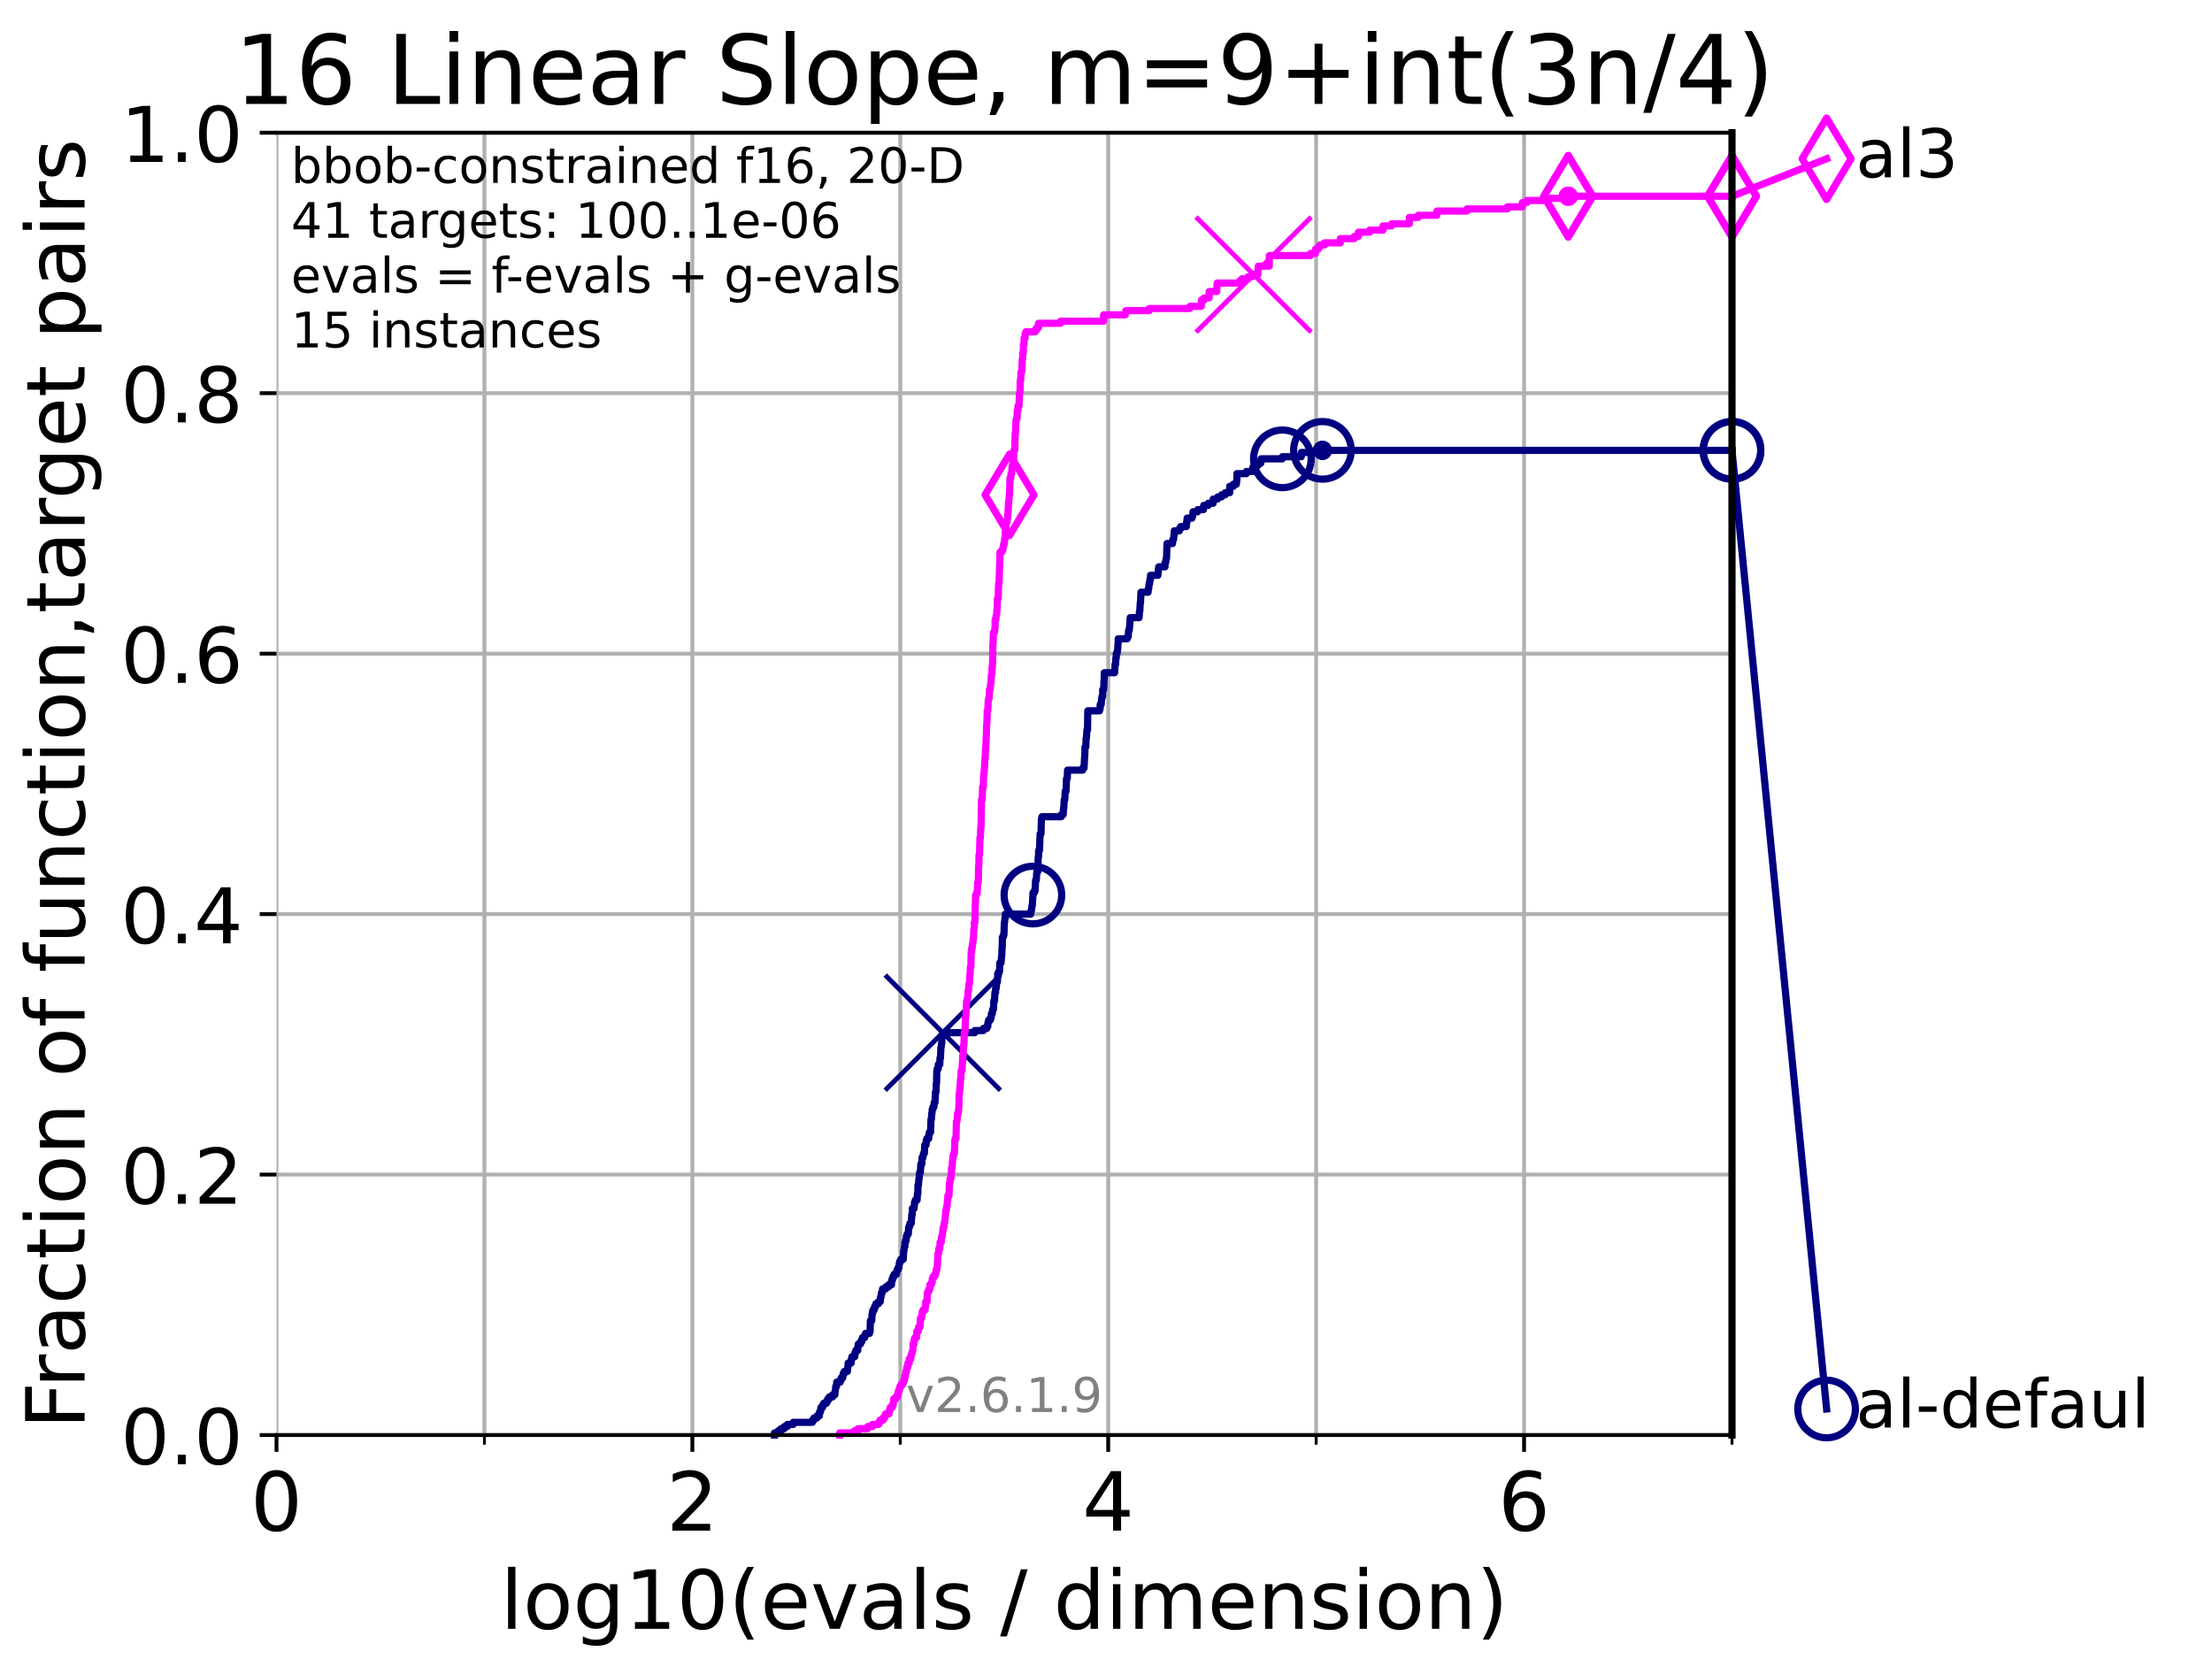 <?xml version="1.0" encoding="utf-8" standalone="no"?>
<!DOCTYPE svg PUBLIC "-//W3C//DTD SVG 1.1//EN"
  "http://www.w3.org/Graphics/SVG/1.1/DTD/svg11.dtd">
<!-- Created with matplotlib (https://matplotlib.org/) -->
<svg height="345.6pt" version="1.1" viewBox="0 0 460.8 345.6" width="460.8pt" xmlns="http://www.w3.org/2000/svg" xmlns:xlink="http://www.w3.org/1999/xlink">
 <defs>
  <style type="text/css">*{stroke-linecap:butt;stroke-linejoin:round;}</style>
 </defs>
 <g id="figure_1">
  <g id="patch_1">
   <path d="M 0 345.6 
L 460.8 345.6 
L 460.8 0 
L 0 0 
z
" style="fill:#ffffff;"/>
  </g>
  <g id="axes_1">
   <g id="patch_2">
    <path d="M 57.6 298.944 
L 360.806 298.944 
L 360.806 27.648 
L 57.6 27.648 
z
" style="fill:#ffffff;"/>
   </g>
   <g id="matplotlib.axis_1">
    <g id="xtick_1">
     <g id="line2d_1">
      <path clip-path="url(#p47597dc0ad)" d="M 57.6 298.944 
L 57.6 27.648 
" style="fill:none;stroke:#b0b0b0;stroke-linecap:square;stroke-width:0.8;"/>
     </g>
     <g id="line2d_2">
      <defs>
       <path d="M 0 0 
L 0 3.5 
" id="m1ba0c87feb" style="stroke:#000000;stroke-width:0.8;"/>
      </defs>
      <g>
       <use style="stroke:#000000;stroke-width:0.8;" x="57.6" xlink:href="#m1ba0c87feb" y="298.944"/>
      </g>
     </g>
     <g id="text_1">
      <!-- 0 -->
      <g transform="translate(52.192 318.861)scale(0.17 -0.17)">
       <defs>
        <path d="M 31.781 66.406 
Q 24.172 66.406 20.328 58.906 
Q 16.5 51.422 16.5 36.375 
Q 16.5 21.391 20.328 13.891 
Q 24.172 6.391 31.781 6.391 
Q 39.453 6.391 43.281 13.891 
Q 47.125 21.391 47.125 36.375 
Q 47.125 51.422 43.281 58.906 
Q 39.453 66.406 31.781 66.406 
z
M 31.781 74.219 
Q 44.047 74.219 50.516 64.516 
Q 56.984 54.828 56.984 36.375 
Q 56.984 17.969 50.516 8.266 
Q 44.047 -1.422 31.781 -1.422 
Q 19.531 -1.422 13.062 8.266 
Q 6.594 17.969 6.594 36.375 
Q 6.594 54.828 13.062 64.516 
Q 19.531 74.219 31.781 74.219 
z
" id="DejaVuSans-48"/>
       </defs>
       <use xlink:href="#DejaVuSans-48"/>
      </g>
     </g>
    </g>
    <g id="xtick_2">
     <g id="line2d_3">
      <path clip-path="url(#p47597dc0ad)" d="M 144.23 298.944 
L 144.23 27.648 
" style="fill:none;stroke:#b0b0b0;stroke-linecap:square;stroke-width:0.8;"/>
     </g>
     <g id="line2d_4">
      <g>
       <use style="stroke:#000000;stroke-width:0.8;" x="144.23" xlink:href="#m1ba0c87feb" y="298.944"/>
      </g>
     </g>
     <g id="text_2">
      <!-- 2 -->
      <g transform="translate(138.822 318.861)scale(0.17 -0.17)">
       <defs>
        <path d="M 19.188 8.297 
L 53.609 8.297 
L 53.609 0 
L 7.328 0 
L 7.328 8.297 
Q 12.938 14.109 22.625 23.891 
Q 32.328 33.688 34.812 36.531 
Q 39.547 41.844 41.422 45.531 
Q 43.312 49.219 43.312 52.781 
Q 43.312 58.594 39.234 62.25 
Q 35.156 65.922 28.609 65.922 
Q 23.969 65.922 18.812 64.312 
Q 13.672 62.703 7.812 59.422 
L 7.812 69.391 
Q 13.766 71.781 18.938 73 
Q 24.125 74.219 28.422 74.219 
Q 39.75 74.219 46.484 68.547 
Q 53.219 62.891 53.219 53.422 
Q 53.219 48.922 51.531 44.891 
Q 49.859 40.875 45.406 35.406 
Q 44.188 33.984 37.641 27.219 
Q 31.109 20.453 19.188 8.297 
z
" id="DejaVuSans-50"/>
       </defs>
       <use xlink:href="#DejaVuSans-50"/>
      </g>
     </g>
    </g>
    <g id="xtick_3">
     <g id="line2d_5">
      <path clip-path="url(#p47597dc0ad)" d="M 230.861 298.944 
L 230.861 27.648 
" style="fill:none;stroke:#b0b0b0;stroke-linecap:square;stroke-width:0.8;"/>
     </g>
     <g id="line2d_6">
      <g>
       <use style="stroke:#000000;stroke-width:0.8;" x="230.861" xlink:href="#m1ba0c87feb" y="298.944"/>
      </g>
     </g>
     <g id="text_3">
      <!-- 4 -->
      <g transform="translate(225.453 318.861)scale(0.17 -0.17)">
       <defs>
        <path d="M 37.797 64.312 
L 12.891 25.391 
L 37.797 25.391 
z
M 35.203 72.906 
L 47.609 72.906 
L 47.609 25.391 
L 58.016 25.391 
L 58.016 17.188 
L 47.609 17.188 
L 47.609 0 
L 37.797 0 
L 37.797 17.188 
L 4.891 17.188 
L 4.891 26.703 
z
" id="DejaVuSans-52"/>
       </defs>
       <use xlink:href="#DejaVuSans-52"/>
      </g>
     </g>
    </g>
    <g id="xtick_4">
     <g id="line2d_7">
      <path clip-path="url(#p47597dc0ad)" d="M 317.491 298.944 
L 317.491 27.648 
" style="fill:none;stroke:#b0b0b0;stroke-linecap:square;stroke-width:0.8;"/>
     </g>
     <g id="line2d_8">
      <g>
       <use style="stroke:#000000;stroke-width:0.8;" x="317.491" xlink:href="#m1ba0c87feb" y="298.944"/>
      </g>
     </g>
     <g id="text_4">
      <!-- 6 -->
      <g transform="translate(312.083 318.861)scale(0.17 -0.17)">
       <defs>
        <path d="M 33.016 40.375 
Q 26.375 40.375 22.484 35.828 
Q 18.609 31.297 18.609 23.391 
Q 18.609 15.531 22.484 10.953 
Q 26.375 6.391 33.016 6.391 
Q 39.656 6.391 43.531 10.953 
Q 47.406 15.531 47.406 23.391 
Q 47.406 31.297 43.531 35.828 
Q 39.656 40.375 33.016 40.375 
z
M 52.594 71.297 
L 52.594 62.312 
Q 48.875 64.062 45.094 64.984 
Q 41.312 65.922 37.594 65.922 
Q 27.828 65.922 22.672 59.328 
Q 17.531 52.734 16.797 39.406 
Q 19.672 43.656 24.016 45.922 
Q 28.375 48.188 33.594 48.188 
Q 44.578 48.188 50.953 41.516 
Q 57.328 34.859 57.328 23.391 
Q 57.328 12.156 50.688 5.359 
Q 44.047 -1.422 33.016 -1.422 
Q 20.359 -1.422 13.672 8.266 
Q 6.984 17.969 6.984 36.375 
Q 6.984 53.656 15.188 63.938 
Q 23.391 74.219 37.203 74.219 
Q 40.922 74.219 44.703 73.484 
Q 48.484 72.75 52.594 71.297 
z
" id="DejaVuSans-54"/>
       </defs>
       <use xlink:href="#DejaVuSans-54"/>
      </g>
     </g>
    </g>
    <g id="xtick_5">
     <g id="line2d_9">
      <path clip-path="url(#p47597dc0ad)" d="M 100.915 298.944 
L 100.915 27.648 
" style="fill:none;stroke:#b0b0b0;stroke-linecap:square;stroke-width:0.8;"/>
     </g>
     <g id="line2d_10">
      <defs>
       <path d="M 0 0 
L 0 2 
" id="m0540c2b28c" style="stroke:#000000;stroke-width:0.6;"/>
      </defs>
      <g>
       <use style="stroke:#000000;stroke-width:0.6;" x="100.915" xlink:href="#m0540c2b28c" y="298.944"/>
      </g>
     </g>
    </g>
    <g id="xtick_6">
     <g id="line2d_11">
      <path clip-path="url(#p47597dc0ad)" d="M 187.546 298.944 
L 187.546 27.648 
" style="fill:none;stroke:#b0b0b0;stroke-linecap:square;stroke-width:0.8;"/>
     </g>
     <g id="line2d_12">
      <g>
       <use style="stroke:#000000;stroke-width:0.6;" x="187.546" xlink:href="#m0540c2b28c" y="298.944"/>
      </g>
     </g>
    </g>
    <g id="xtick_7">
     <g id="line2d_13">
      <path clip-path="url(#p47597dc0ad)" d="M 274.176 298.944 
L 274.176 27.648 
" style="fill:none;stroke:#b0b0b0;stroke-linecap:square;stroke-width:0.8;"/>
     </g>
     <g id="line2d_14">
      <g>
       <use style="stroke:#000000;stroke-width:0.6;" x="274.176" xlink:href="#m0540c2b28c" y="298.944"/>
      </g>
     </g>
    </g>
    <g id="xtick_8">
     <g id="line2d_15">
      <path clip-path="url(#p47597dc0ad)" d="M 360.806 298.944 
L 360.806 27.648 
" style="fill:none;stroke:#b0b0b0;stroke-linecap:square;stroke-width:0.8;"/>
     </g>
     <g id="line2d_16">
      <g>
       <use style="stroke:#000000;stroke-width:0.6;" x="360.806" xlink:href="#m0540c2b28c" y="298.944"/>
      </g>
     </g>
    </g>
    <g id="text_5">
     <!-- log10(evals / dimension) -->
     <g transform="translate(104.239 339.314)scale(0.17 -0.17)">
      <defs>
       <path d="M 9.422 75.984 
L 18.406 75.984 
L 18.406 0 
L 9.422 0 
z
" id="DejaVuSans-108"/>
       <path d="M 30.609 48.391 
Q 23.391 48.391 19.188 42.75 
Q 14.984 37.109 14.984 27.297 
Q 14.984 17.484 19.156 11.844 
Q 23.344 6.203 30.609 6.203 
Q 37.797 6.203 41.984 11.859 
Q 46.188 17.531 46.188 27.297 
Q 46.188 37.016 41.984 42.703 
Q 37.797 48.391 30.609 48.391 
z
M 30.609 56 
Q 42.328 56 49.016 48.375 
Q 55.719 40.766 55.719 27.297 
Q 55.719 13.875 49.016 6.219 
Q 42.328 -1.422 30.609 -1.422 
Q 18.844 -1.422 12.172 6.219 
Q 5.516 13.875 5.516 27.297 
Q 5.516 40.766 12.172 48.375 
Q 18.844 56 30.609 56 
z
" id="DejaVuSans-111"/>
       <path d="M 45.406 27.984 
Q 45.406 37.75 41.375 43.109 
Q 37.359 48.484 30.078 48.484 
Q 22.859 48.484 18.828 43.109 
Q 14.797 37.75 14.797 27.984 
Q 14.797 18.266 18.828 12.891 
Q 22.859 7.516 30.078 7.516 
Q 37.359 7.516 41.375 12.891 
Q 45.406 18.266 45.406 27.984 
z
M 54.391 6.781 
Q 54.391 -7.172 48.188 -13.984 
Q 42 -20.797 29.203 -20.797 
Q 24.469 -20.797 20.266 -20.094 
Q 16.062 -19.391 12.109 -17.922 
L 12.109 -9.188 
Q 16.062 -11.328 19.922 -12.344 
Q 23.781 -13.375 27.781 -13.375 
Q 36.625 -13.375 41.016 -8.766 
Q 45.406 -4.156 45.406 5.172 
L 45.406 9.625 
Q 42.625 4.781 38.281 2.391 
Q 33.938 0 27.875 0 
Q 17.828 0 11.672 7.656 
Q 5.516 15.328 5.516 27.984 
Q 5.516 40.672 11.672 48.328 
Q 17.828 56 27.875 56 
Q 33.938 56 38.281 53.609 
Q 42.625 51.219 45.406 46.391 
L 45.406 54.688 
L 54.391 54.688 
z
" id="DejaVuSans-103"/>
       <path d="M 12.406 8.297 
L 28.516 8.297 
L 28.516 63.922 
L 10.984 60.406 
L 10.984 69.391 
L 28.422 72.906 
L 38.281 72.906 
L 38.281 8.297 
L 54.391 8.297 
L 54.391 0 
L 12.406 0 
z
" id="DejaVuSans-49"/>
       <path d="M 31 75.875 
Q 24.469 64.656 21.281 53.656 
Q 18.109 42.672 18.109 31.391 
Q 18.109 20.125 21.312 9.062 
Q 24.516 -2 31 -13.188 
L 23.188 -13.188 
Q 15.875 -1.703 12.234 9.375 
Q 8.594 20.453 8.594 31.391 
Q 8.594 42.281 12.203 53.312 
Q 15.828 64.359 23.188 75.875 
z
" id="DejaVuSans-40"/>
       <path d="M 56.203 29.594 
L 56.203 25.203 
L 14.891 25.203 
Q 15.484 15.922 20.484 11.062 
Q 25.484 6.203 34.422 6.203 
Q 39.594 6.203 44.453 7.469 
Q 49.312 8.734 54.109 11.281 
L 54.109 2.781 
Q 49.266 0.734 44.188 -0.344 
Q 39.109 -1.422 33.891 -1.422 
Q 20.797 -1.422 13.156 6.188 
Q 5.516 13.812 5.516 26.812 
Q 5.516 40.234 12.766 48.109 
Q 20.016 56 32.328 56 
Q 43.359 56 49.781 48.891 
Q 56.203 41.797 56.203 29.594 
z
M 47.219 32.234 
Q 47.125 39.594 43.094 43.984 
Q 39.062 48.391 32.422 48.391 
Q 24.906 48.391 20.391 44.141 
Q 15.875 39.891 15.188 32.172 
z
" id="DejaVuSans-101"/>
       <path d="M 2.984 54.688 
L 12.5 54.688 
L 29.594 8.797 
L 46.688 54.688 
L 56.203 54.688 
L 35.688 0 
L 23.484 0 
z
" id="DejaVuSans-118"/>
       <path d="M 34.281 27.484 
Q 23.391 27.484 19.188 25 
Q 14.984 22.516 14.984 16.5 
Q 14.984 11.719 18.141 8.906 
Q 21.297 6.109 26.703 6.109 
Q 34.188 6.109 38.703 11.406 
Q 43.219 16.703 43.219 25.484 
L 43.219 27.484 
z
M 52.203 31.203 
L 52.203 0 
L 43.219 0 
L 43.219 8.297 
Q 40.141 3.328 35.547 0.953 
Q 30.953 -1.422 24.312 -1.422 
Q 15.922 -1.422 10.953 3.297 
Q 6 8.016 6 15.922 
Q 6 25.141 12.172 29.828 
Q 18.359 34.516 30.609 34.516 
L 43.219 34.516 
L 43.219 35.406 
Q 43.219 41.609 39.141 45 
Q 35.062 48.391 27.688 48.391 
Q 23 48.391 18.547 47.266 
Q 14.109 46.141 10.016 43.891 
L 10.016 52.203 
Q 14.938 54.109 19.578 55.047 
Q 24.219 56 28.609 56 
Q 40.484 56 46.344 49.844 
Q 52.203 43.703 52.203 31.203 
z
" id="DejaVuSans-97"/>
       <path d="M 44.281 53.078 
L 44.281 44.578 
Q 40.484 46.531 36.375 47.5 
Q 32.281 48.484 27.875 48.484 
Q 21.188 48.484 17.844 46.438 
Q 14.5 44.391 14.5 40.281 
Q 14.5 37.156 16.891 35.375 
Q 19.281 33.594 26.516 31.984 
L 29.594 31.297 
Q 39.156 29.25 43.188 25.516 
Q 47.219 21.781 47.219 15.094 
Q 47.219 7.469 41.188 3.016 
Q 35.156 -1.422 24.609 -1.422 
Q 20.219 -1.422 15.453 -0.562 
Q 10.688 0.297 5.422 2 
L 5.422 11.281 
Q 10.406 8.688 15.234 7.391 
Q 20.062 6.109 24.812 6.109 
Q 31.156 6.109 34.562 8.281 
Q 37.984 10.453 37.984 14.406 
Q 37.984 18.062 35.516 20.016 
Q 33.062 21.969 24.703 23.781 
L 21.578 24.516 
Q 13.234 26.266 9.516 29.906 
Q 5.812 33.547 5.812 39.891 
Q 5.812 47.609 11.281 51.797 
Q 16.75 56 26.812 56 
Q 31.781 56 36.172 55.266 
Q 40.578 54.547 44.281 53.078 
z
" id="DejaVuSans-115"/>
       <path id="DejaVuSans-32"/>
       <path d="M 25.391 72.906 
L 33.688 72.906 
L 8.297 -9.281 
L 0 -9.281 
z
" id="DejaVuSans-47"/>
       <path d="M 45.406 46.391 
L 45.406 75.984 
L 54.391 75.984 
L 54.391 0 
L 45.406 0 
L 45.406 8.203 
Q 42.578 3.328 38.25 0.953 
Q 33.938 -1.422 27.875 -1.422 
Q 17.969 -1.422 11.734 6.484 
Q 5.516 14.406 5.516 27.297 
Q 5.516 40.188 11.734 48.094 
Q 17.969 56 27.875 56 
Q 33.938 56 38.25 53.625 
Q 42.578 51.266 45.406 46.391 
z
M 14.797 27.297 
Q 14.797 17.391 18.875 11.75 
Q 22.953 6.109 30.078 6.109 
Q 37.203 6.109 41.297 11.75 
Q 45.406 17.391 45.406 27.297 
Q 45.406 37.203 41.297 42.844 
Q 37.203 48.484 30.078 48.484 
Q 22.953 48.484 18.875 42.844 
Q 14.797 37.203 14.797 27.297 
z
" id="DejaVuSans-100"/>
       <path d="M 9.422 54.688 
L 18.406 54.688 
L 18.406 0 
L 9.422 0 
z
M 9.422 75.984 
L 18.406 75.984 
L 18.406 64.594 
L 9.422 64.594 
z
" id="DejaVuSans-105"/>
       <path d="M 52 44.188 
Q 55.375 50.25 60.062 53.125 
Q 64.75 56 71.094 56 
Q 79.641 56 84.281 50.016 
Q 88.922 44.047 88.922 33.016 
L 88.922 0 
L 79.891 0 
L 79.891 32.719 
Q 79.891 40.578 77.094 44.375 
Q 74.312 48.188 68.609 48.188 
Q 61.625 48.188 57.562 43.547 
Q 53.516 38.922 53.516 30.906 
L 53.516 0 
L 44.484 0 
L 44.484 32.719 
Q 44.484 40.625 41.703 44.406 
Q 38.922 48.188 33.109 48.188 
Q 26.219 48.188 22.156 43.531 
Q 18.109 38.875 18.109 30.906 
L 18.109 0 
L 9.078 0 
L 9.078 54.688 
L 18.109 54.688 
L 18.109 46.188 
Q 21.188 51.219 25.484 53.609 
Q 29.781 56 35.688 56 
Q 41.656 56 45.828 52.969 
Q 50 49.953 52 44.188 
z
" id="DejaVuSans-109"/>
       <path d="M 54.891 33.016 
L 54.891 0 
L 45.906 0 
L 45.906 32.719 
Q 45.906 40.484 42.875 44.328 
Q 39.844 48.188 33.797 48.188 
Q 26.516 48.188 22.312 43.547 
Q 18.109 38.922 18.109 30.906 
L 18.109 0 
L 9.078 0 
L 9.078 54.688 
L 18.109 54.688 
L 18.109 46.188 
Q 21.344 51.125 25.703 53.562 
Q 30.078 56 35.797 56 
Q 45.219 56 50.047 50.172 
Q 54.891 44.344 54.891 33.016 
z
" id="DejaVuSans-110"/>
       <path d="M 8.016 75.875 
L 15.828 75.875 
Q 23.141 64.359 26.781 53.312 
Q 30.422 42.281 30.422 31.391 
Q 30.422 20.453 26.781 9.375 
Q 23.141 -1.703 15.828 -13.188 
L 8.016 -13.188 
Q 14.5 -2 17.703 9.062 
Q 20.906 20.125 20.906 31.391 
Q 20.906 42.672 17.703 53.656 
Q 14.5 64.656 8.016 75.875 
z
" id="DejaVuSans-41"/>
      </defs>
      <use xlink:href="#DejaVuSans-108"/>
      <use x="27.783" xlink:href="#DejaVuSans-111"/>
      <use x="88.965" xlink:href="#DejaVuSans-103"/>
      <use x="152.441" xlink:href="#DejaVuSans-49"/>
      <use x="216.064" xlink:href="#DejaVuSans-48"/>
      <use x="279.688" xlink:href="#DejaVuSans-40"/>
      <use x="318.701" xlink:href="#DejaVuSans-101"/>
      <use x="380.225" xlink:href="#DejaVuSans-118"/>
      <use x="439.404" xlink:href="#DejaVuSans-97"/>
      <use x="500.684" xlink:href="#DejaVuSans-108"/>
      <use x="528.467" xlink:href="#DejaVuSans-115"/>
      <use x="580.566" xlink:href="#DejaVuSans-32"/>
      <use x="612.354" xlink:href="#DejaVuSans-47"/>
      <use x="646.045" xlink:href="#DejaVuSans-32"/>
      <use x="677.832" xlink:href="#DejaVuSans-100"/>
      <use x="741.309" xlink:href="#DejaVuSans-105"/>
      <use x="769.092" xlink:href="#DejaVuSans-109"/>
      <use x="866.504" xlink:href="#DejaVuSans-101"/>
      <use x="928.027" xlink:href="#DejaVuSans-110"/>
      <use x="991.406" xlink:href="#DejaVuSans-115"/>
      <use x="1043.506" xlink:href="#DejaVuSans-105"/>
      <use x="1071.289" xlink:href="#DejaVuSans-111"/>
      <use x="1132.471" xlink:href="#DejaVuSans-110"/>
      <use x="1195.85" xlink:href="#DejaVuSans-41"/>
     </g>
    </g>
   </g>
   <g id="matplotlib.axis_2">
    <g id="ytick_1">
     <g id="line2d_17">
      <path clip-path="url(#p47597dc0ad)" d="M 57.6 298.944 
L 360.806 298.944 
" style="fill:none;stroke:#b0b0b0;stroke-linecap:square;stroke-width:0.8;"/>
     </g>
     <g id="line2d_18">
      <defs>
       <path d="M 0 0 
L -3.5 0 
" id="me53cbabee1" style="stroke:#000000;stroke-width:0.8;"/>
      </defs>
      <g>
       <use style="stroke:#000000;stroke-width:0.8;" x="57.6" xlink:href="#me53cbabee1" y="298.944"/>
      </g>
     </g>
     <g id="text_6">
      <!-- 0.0 -->
      <g transform="translate(25.155 305.023)scale(0.16 -0.16)">
       <defs>
        <path d="M 10.688 12.406 
L 21 12.406 
L 21 0 
L 10.688 0 
z
" id="DejaVuSans-46"/>
       </defs>
       <use xlink:href="#DejaVuSans-48"/>
       <use x="63.623" xlink:href="#DejaVuSans-46"/>
       <use x="95.41" xlink:href="#DejaVuSans-48"/>
      </g>
     </g>
    </g>
    <g id="ytick_2">
     <g id="line2d_19">
      <path clip-path="url(#p47597dc0ad)" d="M 57.6 244.685 
L 360.806 244.685 
" style="fill:none;stroke:#b0b0b0;stroke-linecap:square;stroke-width:0.8;"/>
     </g>
     <g id="line2d_20">
      <g>
       <use style="stroke:#000000;stroke-width:0.8;" x="57.6" xlink:href="#me53cbabee1" y="244.685"/>
      </g>
     </g>
     <g id="text_7">
      <!-- 0.2 -->
      <g transform="translate(25.155 250.764)scale(0.16 -0.16)">
       <use xlink:href="#DejaVuSans-48"/>
       <use x="63.623" xlink:href="#DejaVuSans-46"/>
       <use x="95.41" xlink:href="#DejaVuSans-50"/>
      </g>
     </g>
    </g>
    <g id="ytick_3">
     <g id="line2d_21">
      <path clip-path="url(#p47597dc0ad)" d="M 57.6 190.426 
L 360.806 190.426 
" style="fill:none;stroke:#b0b0b0;stroke-linecap:square;stroke-width:0.8;"/>
     </g>
     <g id="line2d_22">
      <g>
       <use style="stroke:#000000;stroke-width:0.8;" x="57.6" xlink:href="#me53cbabee1" y="190.426"/>
      </g>
     </g>
     <g id="text_8">
      <!-- 0.4 -->
      <g transform="translate(25.155 196.504)scale(0.16 -0.16)">
       <use xlink:href="#DejaVuSans-48"/>
       <use x="63.623" xlink:href="#DejaVuSans-46"/>
       <use x="95.41" xlink:href="#DejaVuSans-52"/>
      </g>
     </g>
    </g>
    <g id="ytick_4">
     <g id="line2d_23">
      <path clip-path="url(#p47597dc0ad)" d="M 57.6 136.166 
L 360.806 136.166 
" style="fill:none;stroke:#b0b0b0;stroke-linecap:square;stroke-width:0.8;"/>
     </g>
     <g id="line2d_24">
      <g>
       <use style="stroke:#000000;stroke-width:0.8;" x="57.6" xlink:href="#me53cbabee1" y="136.166"/>
      </g>
     </g>
     <g id="text_9">
      <!-- 0.6 -->
      <g transform="translate(25.155 142.245)scale(0.16 -0.16)">
       <use xlink:href="#DejaVuSans-48"/>
       <use x="63.623" xlink:href="#DejaVuSans-46"/>
       <use x="95.41" xlink:href="#DejaVuSans-54"/>
      </g>
     </g>
    </g>
    <g id="ytick_5">
     <g id="line2d_25">
      <path clip-path="url(#p47597dc0ad)" d="M 57.6 81.907 
L 360.806 81.907 
" style="fill:none;stroke:#b0b0b0;stroke-linecap:square;stroke-width:0.8;"/>
     </g>
     <g id="line2d_26">
      <g>
       <use style="stroke:#000000;stroke-width:0.8;" x="57.6" xlink:href="#me53cbabee1" y="81.907"/>
      </g>
     </g>
     <g id="text_10">
      <!-- 0.8 -->
      <g transform="translate(25.155 87.986)scale(0.16 -0.16)">
       <defs>
        <path d="M 31.781 34.625 
Q 24.75 34.625 20.719 30.859 
Q 16.703 27.094 16.703 20.516 
Q 16.703 13.922 20.719 10.156 
Q 24.75 6.391 31.781 6.391 
Q 38.812 6.391 42.859 10.172 
Q 46.922 13.969 46.922 20.516 
Q 46.922 27.094 42.891 30.859 
Q 38.875 34.625 31.781 34.625 
z
M 21.922 38.812 
Q 15.578 40.375 12.031 44.719 
Q 8.5 49.078 8.5 55.328 
Q 8.5 64.062 14.719 69.141 
Q 20.953 74.219 31.781 74.219 
Q 42.672 74.219 48.875 69.141 
Q 55.078 64.062 55.078 55.328 
Q 55.078 49.078 51.531 44.719 
Q 48 40.375 41.703 38.812 
Q 48.828 37.156 52.797 32.312 
Q 56.781 27.484 56.781 20.516 
Q 56.781 9.906 50.312 4.234 
Q 43.844 -1.422 31.781 -1.422 
Q 19.734 -1.422 13.25 4.234 
Q 6.781 9.906 6.781 20.516 
Q 6.781 27.484 10.781 32.312 
Q 14.797 37.156 21.922 38.812 
z
M 18.312 54.391 
Q 18.312 48.734 21.844 45.562 
Q 25.391 42.391 31.781 42.391 
Q 38.141 42.391 41.719 45.562 
Q 45.312 48.734 45.312 54.391 
Q 45.312 60.062 41.719 63.234 
Q 38.141 66.406 31.781 66.406 
Q 25.391 66.406 21.844 63.234 
Q 18.312 60.062 18.312 54.391 
z
" id="DejaVuSans-56"/>
       </defs>
       <use xlink:href="#DejaVuSans-48"/>
       <use x="63.623" xlink:href="#DejaVuSans-46"/>
       <use x="95.41" xlink:href="#DejaVuSans-56"/>
      </g>
     </g>
    </g>
    <g id="ytick_6">
     <g id="line2d_27">
      <path clip-path="url(#p47597dc0ad)" d="M 57.6 27.648 
L 360.806 27.648 
" style="fill:none;stroke:#b0b0b0;stroke-linecap:square;stroke-width:0.8;"/>
     </g>
     <g id="line2d_28">
      <g>
       <use style="stroke:#000000;stroke-width:0.8;" x="57.6" xlink:href="#me53cbabee1" y="27.648"/>
      </g>
     </g>
     <g id="text_11">
      <!-- 1.0 -->
      <g transform="translate(25.155 33.727)scale(0.16 -0.16)">
       <use xlink:href="#DejaVuSans-49"/>
       <use x="63.623" xlink:href="#DejaVuSans-46"/>
       <use x="95.41" xlink:href="#DejaVuSans-48"/>
      </g>
     </g>
    </g>
    <g id="text_12">
     <!-- Fraction of function,target pairs -->
     <g transform="translate(17.62 297.681)rotate(-90)scale(0.17 -0.17)">
      <defs>
       <path d="M 9.812 72.906 
L 51.703 72.906 
L 51.703 64.594 
L 19.672 64.594 
L 19.672 43.109 
L 48.578 43.109 
L 48.578 34.812 
L 19.672 34.812 
L 19.672 0 
L 9.812 0 
z
" id="DejaVuSans-70"/>
       <path d="M 41.109 46.297 
Q 39.594 47.172 37.812 47.578 
Q 36.031 48 33.891 48 
Q 26.266 48 22.188 43.047 
Q 18.109 38.094 18.109 28.812 
L 18.109 0 
L 9.078 0 
L 9.078 54.688 
L 18.109 54.688 
L 18.109 46.188 
Q 20.953 51.172 25.484 53.578 
Q 30.031 56 36.531 56 
Q 37.453 56 38.578 55.875 
Q 39.703 55.766 41.062 55.516 
z
" id="DejaVuSans-114"/>
       <path d="M 48.781 52.594 
L 48.781 44.188 
Q 44.969 46.297 41.141 47.344 
Q 37.312 48.391 33.406 48.391 
Q 24.656 48.391 19.812 42.844 
Q 14.984 37.312 14.984 27.297 
Q 14.984 17.281 19.812 11.734 
Q 24.656 6.203 33.406 6.203 
Q 37.312 6.203 41.141 7.25 
Q 44.969 8.297 48.781 10.406 
L 48.781 2.094 
Q 45.016 0.344 40.984 -0.531 
Q 36.969 -1.422 32.422 -1.422 
Q 20.062 -1.422 12.781 6.344 
Q 5.516 14.109 5.516 27.297 
Q 5.516 40.672 12.859 48.328 
Q 20.219 56 33.016 56 
Q 37.156 56 41.109 55.141 
Q 45.062 54.297 48.781 52.594 
z
" id="DejaVuSans-99"/>
       <path d="M 18.312 70.219 
L 18.312 54.688 
L 36.812 54.688 
L 36.812 47.703 
L 18.312 47.703 
L 18.312 18.016 
Q 18.312 11.328 20.141 9.422 
Q 21.969 7.516 27.594 7.516 
L 36.812 7.516 
L 36.812 0 
L 27.594 0 
Q 17.188 0 13.234 3.875 
Q 9.281 7.766 9.281 18.016 
L 9.281 47.703 
L 2.688 47.703 
L 2.688 54.688 
L 9.281 54.688 
L 9.281 70.219 
z
" id="DejaVuSans-116"/>
       <path d="M 37.109 75.984 
L 37.109 68.5 
L 28.516 68.5 
Q 23.688 68.5 21.797 66.547 
Q 19.922 64.594 19.922 59.516 
L 19.922 54.688 
L 34.719 54.688 
L 34.719 47.703 
L 19.922 47.703 
L 19.922 0 
L 10.891 0 
L 10.891 47.703 
L 2.297 47.703 
L 2.297 54.688 
L 10.891 54.688 
L 10.891 58.5 
Q 10.891 67.625 15.141 71.797 
Q 19.391 75.984 28.609 75.984 
z
" id="DejaVuSans-102"/>
       <path d="M 8.5 21.578 
L 8.5 54.688 
L 17.484 54.688 
L 17.484 21.922 
Q 17.484 14.156 20.5 10.266 
Q 23.531 6.391 29.594 6.391 
Q 36.859 6.391 41.078 11.031 
Q 45.312 15.672 45.312 23.688 
L 45.312 54.688 
L 54.297 54.688 
L 54.297 0 
L 45.312 0 
L 45.312 8.406 
Q 42.047 3.422 37.719 1 
Q 33.406 -1.422 27.688 -1.422 
Q 18.266 -1.422 13.375 4.438 
Q 8.5 10.297 8.5 21.578 
z
M 31.109 56 
z
" id="DejaVuSans-117"/>
       <path d="M 11.719 12.406 
L 22.016 12.406 
L 22.016 4 
L 14.016 -11.625 
L 7.719 -11.625 
L 11.719 4 
z
" id="DejaVuSans-44"/>
       <path d="M 18.109 8.203 
L 18.109 -20.797 
L 9.078 -20.797 
L 9.078 54.688 
L 18.109 54.688 
L 18.109 46.391 
Q 20.953 51.266 25.266 53.625 
Q 29.594 56 35.594 56 
Q 45.562 56 51.781 48.094 
Q 58.016 40.188 58.016 27.297 
Q 58.016 14.406 51.781 6.484 
Q 45.562 -1.422 35.594 -1.422 
Q 29.594 -1.422 25.266 0.953 
Q 20.953 3.328 18.109 8.203 
z
M 48.688 27.297 
Q 48.688 37.203 44.609 42.844 
Q 40.531 48.484 33.406 48.484 
Q 26.266 48.484 22.188 42.844 
Q 18.109 37.203 18.109 27.297 
Q 18.109 17.391 22.188 11.75 
Q 26.266 6.109 33.406 6.109 
Q 40.531 6.109 44.609 11.75 
Q 48.688 17.391 48.688 27.297 
z
" id="DejaVuSans-112"/>
      </defs>
      <use xlink:href="#DejaVuSans-70"/>
      <use x="50.27" xlink:href="#DejaVuSans-114"/>
      <use x="91.383" xlink:href="#DejaVuSans-97"/>
      <use x="152.662" xlink:href="#DejaVuSans-99"/>
      <use x="207.643" xlink:href="#DejaVuSans-116"/>
      <use x="246.852" xlink:href="#DejaVuSans-105"/>
      <use x="274.635" xlink:href="#DejaVuSans-111"/>
      <use x="335.816" xlink:href="#DejaVuSans-110"/>
      <use x="399.195" xlink:href="#DejaVuSans-32"/>
      <use x="430.982" xlink:href="#DejaVuSans-111"/>
      <use x="492.164" xlink:href="#DejaVuSans-102"/>
      <use x="527.369" xlink:href="#DejaVuSans-32"/>
      <use x="559.156" xlink:href="#DejaVuSans-102"/>
      <use x="594.361" xlink:href="#DejaVuSans-117"/>
      <use x="657.74" xlink:href="#DejaVuSans-110"/>
      <use x="721.119" xlink:href="#DejaVuSans-99"/>
      <use x="776.1" xlink:href="#DejaVuSans-116"/>
      <use x="815.309" xlink:href="#DejaVuSans-105"/>
      <use x="843.092" xlink:href="#DejaVuSans-111"/>
      <use x="904.273" xlink:href="#DejaVuSans-110"/>
      <use x="967.652" xlink:href="#DejaVuSans-44"/>
      <use x="999.439" xlink:href="#DejaVuSans-116"/>
      <use x="1038.648" xlink:href="#DejaVuSans-97"/>
      <use x="1099.928" xlink:href="#DejaVuSans-114"/>
      <use x="1139.291" xlink:href="#DejaVuSans-103"/>
      <use x="1202.768" xlink:href="#DejaVuSans-101"/>
      <use x="1264.291" xlink:href="#DejaVuSans-116"/>
      <use x="1303.5" xlink:href="#DejaVuSans-32"/>
      <use x="1335.287" xlink:href="#DejaVuSans-112"/>
      <use x="1398.764" xlink:href="#DejaVuSans-97"/>
      <use x="1460.043" xlink:href="#DejaVuSans-105"/>
      <use x="1487.826" xlink:href="#DejaVuSans-114"/>
      <use x="1528.939" xlink:href="#DejaVuSans-115"/>
     </g>
    </g>
   </g>
   <g id="line2d_29">
    <defs>
     <path d="M 0 1.5 
C 0.398 1.5 0.779 1.342 1.061 1.061 
C 1.342 0.779 1.5 0.398 1.5 0 
C 1.5 -0.398 1.342 -0.779 1.061 -1.061 
C 0.779 -1.342 0.398 -1.5 0 -1.5 
C -0.398 -1.5 -0.779 -1.342 -1.061 -1.061 
C -1.342 -0.779 -1.5 -0.398 -1.5 0 
C -1.5 0.398 -1.342 0.779 -1.061 1.061 
C -0.779 1.342 -0.398 1.5 0 1.5 
z
" id="m53333e24ea" style="stroke:#000080;"/>
    </defs>
    <g>
     <use style="fill:#000080;stroke:#000080;" x="275.488" xlink:href="#m53333e24ea" y="93.818"/>
     <use style="fill:#000080;stroke:#000080;" x="275.488" xlink:href="#m53333e24ea" y="93.818"/>
    </g>
   </g>
   <g id="line2d_30">
    <path d="M 161.335 298.944 
L 161.335 298.503 
L 162.114 298.503 
L 162.114 298.062 
L 162.687 298.062 
L 162.687 297.621 
L 163.38 297.621 
L 163.38 297.179 
L 164.014 297.179 
L 164.014 296.738 
L 165.248 296.738 
L 165.248 296.297 
L 169.237 296.297 
L 169.237 295.856 
L 169.524 295.856 
L 169.524 295.415 
L 170.165 295.415 
L 170.165 294.974 
L 170.684 294.974 
L 170.734 294.092 
L 170.935 294.092 
L 171.004 293.209 
L 171.358 293.209 
L 171.358 292.768 
L 171.575 292.768 
L 171.575 292.327 
L 172.176 292.327 
L 172.176 291.886 
L 172.422 291.886 
L 172.422 291.445 
L 172.734 291.445 
L 172.734 291.004 
L 173.436 291.004 
L 173.436 290.562 
L 173.912 290.562 
L 173.986 289.68 
L 174.024 289.68 
L 174.105 288.798 
L 174.266 288.798 
L 174.304 287.916 
L 175.042 287.916 
L 175.042 287.475 
L 175.235 287.475 
L 175.235 287.033 
L 175.551 287.033 
L 175.647 286.151 
L 175.862 286.151 
L 175.862 285.71 
L 176.519 285.71 
L 176.593 284.828 
L 176.657 284.828 
L 176.687 283.946 
L 177.313 283.946 
L 177.358 283.063 
L 177.481 283.063 
L 177.481 282.622 
L 178.053 282.622 
L 178.112 281.74 
L 178.292 281.74 
L 178.292 281.299 
L 178.688 281.299 
L 178.718 280.416 
L 178.805 280.416 
L 178.805 279.975 
L 179.257 279.975 
L 179.257 279.534 
L 179.495 279.534 
L 179.495 279.093 
L 179.668 279.093 
L 179.668 278.652 
L 180.123 278.652 
L 180.123 278.211 
L 180.3 278.211 
L 180.3 277.77 
L 181.136 277.77 
L 181.136 277.329 
L 181.262 277.329 
L 181.312 275.123 
L 181.609 275.123 
L 181.663 273.799 
L 181.729 273.799 
L 181.729 273.358 
L 181.847 273.358 
L 181.847 272.917 
L 182.1 272.917 
L 182.1 272.476 
L 182.26 272.476 
L 182.26 272.035 
L 182.451 272.035 
L 182.451 271.594 
L 182.995 271.594 
L 182.995 271.153 
L 183.377 271.153 
L 183.408 270.27 
L 183.525 270.27 
L 183.592 269.388 
L 183.749 269.388 
L 183.843 268.506 
L 184.525 268.506 
L 184.525 268.065 
L 185.123 268.065 
L 185.123 267.624 
L 185.727 267.624 
L 185.727 266.741 
L 185.894 266.741 
L 185.894 266.3 
L 186.052 266.3 
L 186.052 265.859 
L 186.3 265.859 
L 186.3 265.418 
L 186.777 265.418 
L 186.867 264.536 
L 187.086 264.536 
L 187.086 264.095 
L 187.258 264.095 
L 187.325 263.212 
L 187.422 263.212 
L 187.422 262.771 
L 187.646 262.771 
L 187.646 262.33 
L 188.165 262.33 
L 188.255 260.566 
L 188.311 260.566 
L 188.418 259.683 
L 188.504 259.683 
L 188.504 258.801 
L 188.651 258.801 
L 188.651 258.36 
L 188.781 258.36 
L 188.816 257.478 
L 188.989 257.478 
L 188.989 257.036 
L 189.23 257.036 
L 189.274 255.713 
L 189.433 255.713 
L 189.433 255.272 
L 189.559 255.272 
L 189.559 254.831 
L 189.831 254.831 
L 189.934 253.066 
L 190.031 253.066 
L 190.062 251.743 
L 190.424 251.743 
L 190.518 250.42 
L 190.685 250.42 
L 190.685 249.978 
L 191.056 249.978 
L 191.115 248.655 
L 191.202 248.655 
L 191.227 246.89 
L 191.324 246.89 
L 191.428 245.567 
L 191.477 245.567 
L 191.573 244.244 
L 191.732 244.244 
L 191.828 242.479 
L 192.04 242.479 
L 192.065 241.156 
L 192.266 241.156 
L 192.372 240.273 
L 192.564 240.273 
L 192.643 238.509 
L 192.922 238.509 
L 192.945 237.627 
L 193.072 237.627 
L 193.072 237.186 
L 193.472 237.186 
L 193.501 236.303 
L 193.612 236.303 
L 193.612 235.862 
L 193.85 235.862 
L 193.943 233.215 
L 194.014 233.215 
L 194.106 231.892 
L 194.16 231.892 
L 194.209 231.01 
L 194.363 231.01 
L 194.363 230.569 
L 194.559 230.569 
L 194.599 229.686 
L 194.776 229.686 
L 194.878 227.481 
L 194.99 227.481 
L 195.044 225.716 
L 195.101 225.716 
L 195.149 223.069 
L 195.243 223.069 
L 195.243 222.628 
L 195.461 222.628 
L 195.461 221.746 
L 195.776 221.746 
L 195.814 220.423 
L 195.913 220.423 
L 196.01 218.217 
L 196.046 218.217 
L 196.144 217.335 
L 196.184 217.335 
L 196.214 216.011 
L 196.323 216.011 
L 196.363 215.129 
L 203.06 215.129 
L 203.06 214.688 
L 204.849 214.688 
L 204.849 214.247 
L 205.566 214.247 
L 205.566 213.806 
L 205.782 213.806 
L 205.825 212.923 
L 205.96 212.923 
L 205.96 212.482 
L 206.327 212.482 
L 206.327 212.041 
L 206.481 212.041 
L 206.535 211.159 
L 206.708 211.159 
L 206.797 210.277 
L 206.955 210.277 
L 207.029 208.512 
L 207.179 208.512 
L 207.255 206.747 
L 207.393 206.747 
L 207.395 205.865 
L 207.532 205.865 
L 207.632 204.542 
L 207.78 204.542 
L 207.848 202.777 
L 208.096 202.777 
L 208.096 202.336 
L 208.221 202.336 
L 208.283 200.572 
L 208.54 200.572 
L 208.644 199.248 
L 208.674 199.248 
L 208.773 197.043 
L 208.8 197.043 
L 208.808 195.278 
L 208.975 195.278 
L 208.975 194.837 
L 209.129 194.837 
L 209.229 192.19 
L 209.262 192.19 
L 209.346 191.308 
L 209.4 191.308 
L 209.42 190.426 
L 214.708 190.426 
L 214.819 189.543 
L 214.904 189.543 
L 214.972 188.661 
L 215.049 188.661 
L 215.147 186.897 
L 215.172 186.897 
L 215.18 186.014 
L 215.45 186.014 
L 215.45 185.573 
L 215.634 185.573 
L 215.728 183.367 
L 215.881 183.367 
L 215.983 181.603 
L 216.181 181.603 
L 216.281 178.515 
L 216.348 178.515 
L 216.363 177.192 
L 216.539 177.192 
L 216.647 174.545 
L 216.656 174.545 
L 216.687 173.663 
L 216.862 173.663 
L 216.948 170.575 
L 217.053 170.575 
L 217.053 170.134 
L 221.075 170.134 
L 221.075 169.692 
L 221.482 169.692 
L 221.548 168.369 
L 221.606 168.369 
L 221.698 166.604 
L 221.818 166.604 
L 221.892 164.84 
L 222.084 164.84 
L 222.171 162.193 
L 222.332 162.193 
L 222.389 160.429 
L 225.547 160.429 
L 225.547 159.988 
L 225.829 159.988 
L 225.935 157.782 
L 225.973 157.782 
L 226.032 155.576 
L 226.202 155.576 
L 226.256 153.812 
L 226.321 153.812 
L 226.43 152.047 
L 226.551 152.047 
L 226.604 148.077 
L 229.055 148.077 
L 229.055 147.636 
L 229.182 147.636 
L 229.185 146.754 
L 229.402 146.754 
L 229.49 145.43 
L 229.589 145.43 
L 229.589 144.989 
L 229.711 144.989 
L 229.716 143.666 
L 229.901 143.666 
L 230.008 141.46 
L 230.034 141.46 
L 230.046 140.137 
L 232.196 140.137 
L 232.287 138.372 
L 232.406 138.372 
L 232.443 137.049 
L 232.545 137.049 
L 232.548 136.166 
L 232.706 136.166 
L 232.814 135.284 
L 232.83 135.284 
L 232.916 133.961 
L 232.944 133.961 
L 232.945 133.078 
L 234.828 133.078 
L 234.828 132.637 
L 235.025 132.637 
L 235.115 131.314 
L 235.25 131.314 
L 235.359 129.991 
L 235.375 129.991 
L 235.44 128.667 
L 237.296 128.667 
L 237.375 127.344 
L 237.441 127.344 
L 237.536 125.579 
L 237.584 125.579 
L 237.685 123.374 
L 239.165 123.374 
L 239.244 122.491 
L 239.322 122.491 
L 239.37 121.609 
L 239.479 121.609 
L 239.537 120.727 
L 239.653 120.727 
L 239.674 119.845 
L 241.217 119.845 
L 241.314 118.521 
L 241.387 118.521 
L 241.387 118.08 
L 242.688 118.08 
L 242.715 117.198 
L 242.839 117.198 
L 242.926 116.315 
L 243.013 116.315 
L 243.108 113.228 
L 244.266 113.228 
L 244.329 112.345 
L 244.489 112.345 
L 244.548 111.463 
L 244.617 111.463 
L 244.619 110.581 
L 245.676 110.581 
L 245.676 110.14 
L 245.948 110.14 
L 245.948 109.698 
L 247.137 109.698 
L 247.167 108.816 
L 247.258 108.816 
L 247.301 107.934 
L 248.327 107.934 
L 248.327 107.493 
L 248.458 107.493 
L 248.525 106.611 
L 249.492 106.611 
L 249.492 106.169 
L 250.697 106.169 
L 250.747 105.287 
L 251.695 105.287 
L 251.695 104.846 
L 252.722 104.846 
L 252.729 103.964 
L 253.648 103.964 
L 253.648 103.523 
L 254.466 103.523 
L 254.466 103.082 
L 255.224 103.082 
L 255.224 102.64 
L 256.157 102.64 
L 256.165 101.317 
L 256.926 101.317 
L 256.926 100.876 
L 257.556 100.876 
L 257.64 99.994 
L 257.67 99.994 
L 257.672 98.67 
L 259.633 98.67 
L 259.633 98.229 
L 260.913 98.229 
L 260.983 97.347 
L 261.513 97.347 
L 261.513 96.906 
L 262.133 96.906 
L 262.133 96.465 
L 262.666 96.465 
L 262.698 95.582 
L 267.142 95.582 
L 267.142 95.141 
L 271.077 95.141 
L 271.077 94.259 
L 275.488 94.259 
L 275.488 93.818 
L 360.806 93.818 
L 360.806 93.818 
" style="fill:none;stroke:#000080;stroke-linecap:square;stroke-width:1.5;"/>
   </g>
   <g id="line2d_31">
    <defs>
     <path d="M 0 6 
C 1.591 6 3.117 5.368 4.243 4.243 
C 5.368 3.117 6 1.591 6 0 
C 6 -1.591 5.368 -3.117 4.243 -4.243 
C 3.117 -5.368 1.591 -6 0 -6 
C -1.591 -6 -3.117 -5.368 -4.243 -4.243 
C -5.368 -3.117 -6 -1.591 -6 0 
C -6 1.591 -5.368 3.117 -4.243 4.243 
C -3.117 5.368 -1.591 6 0 6 
z
" id="m8fa3926048" style="stroke:#000080;stroke-width:1.5;"/>
    </defs>
    <g>
     <use style="fill-opacity:0;stroke:#000080;stroke-width:1.5;" x="215.172" xlink:href="#m8fa3926048" y="186.455"/>
     <use style="fill-opacity:0;stroke:#000080;stroke-width:1.5;" x="267.142" xlink:href="#m8fa3926048" y="95.582"/>
     <use style="fill-opacity:0;stroke:#000080;stroke-width:1.5;" x="275.488" xlink:href="#m8fa3926048" y="93.818"/>
     <use style="fill-opacity:0;stroke:#000080;stroke-width:1.5;" x="360.806" xlink:href="#m8fa3926048" y="93.818"/>
    </g>
   </g>
   <g id="line2d_32">
    <path style="fill:none;stroke:#000080;stroke-linecap:square;stroke-width:1.5;"/>
    <g/>
   </g>
   <g id="line2d_33">
    <path clip-path="url(#p47597dc0ad)" d="M 196.398 215.129 
" style="fill:none;stroke:#000080;stroke-linecap:square;stroke-width:1.5;"/>
    <defs>
     <path d="M -12 12 
L 12 -12 
M -12 -12 
L 12 12 
" id="m6fb28a5c4a" style="stroke:#000080;"/>
    </defs>
    <g clip-path="url(#p47597dc0ad)">
     <use style="fill:#000080;stroke:#000080;" x="196.398" xlink:href="#m6fb28a5c4a" y="215.129"/>
    </g>
   </g>
   <g id="line2d_34">
    <defs>
     <path d="M 0 1.5 
C 0.398 1.5 0.779 1.342 1.061 1.061 
C 1.342 0.779 1.5 0.398 1.5 0 
C 1.5 -0.398 1.342 -0.779 1.061 -1.061 
C 0.779 -1.342 0.398 -1.5 0 -1.5 
C -0.398 -1.5 -0.779 -1.342 -1.061 -1.061 
C -1.342 -0.779 -1.5 -0.398 -1.5 0 
C -1.5 0.398 -1.342 0.779 -1.061 1.061 
C -0.779 1.342 -0.398 1.5 0 1.5 
z
" id="md7e0b9b2fa" style="stroke:#ff00ff;"/>
    </defs>
    <g>
     <use style="fill:#ff00ff;stroke:#ff00ff;" x="326.701" xlink:href="#md7e0b9b2fa" y="40.882"/>
     <use style="fill:#ff00ff;stroke:#ff00ff;" x="326.701" xlink:href="#md7e0b9b2fa" y="40.882"/>
    </g>
   </g>
   <g id="line2d_35">
    <path d="M 174.925 298.944 
L 174.925 298.503 
L 177.982 298.503 
L 177.982 298.062 
L 178.736 298.062 
L 178.736 297.621 
L 180.743 297.621 
L 180.743 297.179 
L 181.732 297.179 
L 181.732 296.738 
L 183.048 296.738 
L 183.048 296.297 
L 183.311 296.297 
L 183.311 295.856 
L 183.939 295.856 
L 183.939 295.415 
L 184.267 295.415 
L 184.267 294.974 
L 184.463 294.974 
L 184.463 294.533 
L 185.172 294.533 
L 185.172 294.092 
L 185.302 294.092 
L 185.302 293.65 
L 185.428 293.65 
L 185.428 293.209 
L 185.839 293.209 
L 185.839 292.768 
L 186.062 292.768 
L 186.169 291.445 
L 186.599 291.445 
L 186.599 291.004 
L 186.952 291.004 
L 187.057 290.121 
L 187.17 290.121 
L 187.17 289.68 
L 187.348 289.68 
L 187.348 289.239 
L 187.484 289.239 
L 187.484 288.798 
L 187.726 288.798 
L 187.726 288.357 
L 188.082 288.357 
L 188.082 287.916 
L 188.293 287.916 
L 188.293 287.475 
L 188.445 287.475 
L 188.504 286.592 
L 188.614 286.592 
L 188.717 285.71 
L 188.821 285.71 
L 188.902 284.828 
L 189.092 284.828 
L 189.14 283.946 
L 189.414 283.946 
L 189.421 283.063 
L 189.722 283.063 
L 189.814 282.181 
L 189.953 282.181 
L 189.953 281.74 
L 190.077 281.74 
L 190.18 280.858 
L 190.189 280.858 
L 190.198 279.975 
L 190.406 279.975 
L 190.414 279.093 
L 190.577 279.093 
L 190.577 278.652 
L 190.938 278.652 
L 190.995 277.329 
L 191.318 277.329 
L 191.349 276.446 
L 191.661 276.446 
L 191.726 274.682 
L 191.927 274.682 
L 191.927 274.241 
L 192.06 274.241 
L 192.105 273.358 
L 192.256 273.358 
L 192.256 272.917 
L 192.692 272.917 
L 192.793 272.035 
L 192.824 272.035 
L 192.851 271.153 
L 193.144 271.153 
L 193.16 269.388 
L 193.311 269.388 
L 193.311 268.947 
L 193.518 268.947 
L 193.518 268.506 
L 193.71 268.506 
L 193.713 267.624 
L 194.024 267.624 
L 194.024 267.183 
L 194.18 267.183 
L 194.222 266.3 
L 194.429 266.3 
L 194.429 265.859 
L 194.764 265.859 
L 194.764 265.418 
L 194.936 265.418 
L 195.006 264.536 
L 195.144 264.536 
L 195.252 263.653 
L 195.266 263.653 
L 195.356 261.889 
L 195.378 261.889 
L 195.424 261.007 
L 195.571 261.007 
L 195.571 260.124 
L 195.764 260.124 
L 195.84 258.801 
L 196.072 258.801 
L 196.182 257.478 
L 196.308 257.478 
L 196.415 256.154 
L 196.472 256.154 
L 196.472 255.713 
L 196.642 255.713 
L 196.67 254.831 
L 196.756 254.831 
L 196.852 253.949 
L 196.885 253.949 
L 196.993 252.625 
L 196.997 252.625 
L 196.997 252.184 
L 197.145 252.184 
L 197.191 251.302 
L 197.293 251.302 
L 197.374 249.978 
L 197.449 249.978 
L 197.449 249.096 
L 197.696 249.096 
L 197.782 246.449 
L 197.903 246.449 
L 197.903 245.567 
L 198.072 245.567 
L 198.17 244.244 
L 198.202 244.244 
L 198.22 243.361 
L 198.314 243.361 
L 198.41 242.038 
L 198.426 242.038 
L 198.534 240.715 
L 198.663 240.715 
L 198.663 240.273 
L 198.813 240.273 
L 198.899 237.627 
L 198.972 237.627 
L 198.972 237.186 
L 199.146 237.186 
L 199.238 233.657 
L 199.355 233.657 
L 199.451 232.333 
L 199.484 232.333 
L 199.484 231.892 
L 199.637 231.892 
L 199.744 230.569 
L 199.75 230.569 
L 199.803 227.922 
L 199.862 227.922 
L 199.941 226.598 
L 200.016 226.598 
L 200.082 224.834 
L 200.153 224.834 
L 200.23 223.069 
L 200.382 223.069 
L 200.484 221.305 
L 200.514 221.305 
L 200.535 219.981 
L 200.632 219.981 
L 200.729 217.776 
L 200.789 217.776 
L 200.888 215.129 
L 201.023 215.129 
L 201.127 212.041 
L 201.178 212.041 
L 201.283 210.277 
L 201.296 210.277 
L 201.346 208.512 
L 201.475 208.512 
L 201.574 207.63 
L 201.592 207.63 
L 201.696 206.306 
L 201.769 206.306 
L 201.839 204.983 
L 201.949 204.983 
L 202.025 203.218 
L 202.076 203.218 
L 202.14 201.454 
L 202.253 201.454 
L 202.315 198.366 
L 202.398 198.366 
L 202.425 197.484 
L 202.516 197.484 
L 202.59 196.601 
L 202.648 196.601 
L 202.698 195.719 
L 202.781 195.719 
L 202.865 193.514 
L 202.94 193.514 
L 202.96 192.19 
L 203.083 192.19 
L 203.191 187.779 
L 203.218 187.779 
L 203.228 186.455 
L 203.422 186.455 
L 203.422 186.014 
L 203.583 186.014 
L 203.667 183.809 
L 203.791 183.809 
L 203.874 180.28 
L 203.913 180.28 
L 203.951 178.074 
L 204.048 178.074 
L 204.135 174.545 
L 204.233 174.545 
L 204.314 172.339 
L 204.358 172.339 
L 204.466 166.604 
L 204.607 166.604 
L 204.689 163.958 
L 204.834 163.958 
L 204.916 161.311 
L 204.974 161.311 
L 205.075 159.988 
L 205.094 159.988 
L 205.163 158.223 
L 205.212 158.223 
L 205.309 156.017 
L 205.343 156.017 
L 205.451 153.371 
L 205.46 153.371 
L 205.551 150.724 
L 205.586 150.724 
L 205.668 148.077 
L 205.776 148.077 
L 205.869 145.871 
L 205.949 145.871 
L 205.949 145.43 
L 206.078 145.43 
L 206.121 143.666 
L 206.267 143.666 
L 206.374 142.342 
L 206.441 142.342 
L 206.52 140.578 
L 206.61 140.578 
L 206.69 138.813 
L 206.749 138.813 
L 206.847 133.961 
L 206.882 133.961 
L 206.953 131.755 
L 207.143 131.755 
L 207.244 130.873 
L 207.289 130.873 
L 207.304 129.108 
L 207.441 129.108 
L 207.518 128.226 
L 207.592 128.226 
L 207.694 126.903 
L 207.709 126.903 
L 207.788 124.697 
L 207.936 124.697 
L 208.029 121.609 
L 208.115 121.609 
L 208.222 118.08 
L 208.249 118.08 
L 208.323 114.992 
L 208.737 114.992 
L 208.737 114.551 
L 208.917 114.551 
L 209.001 113.669 
L 209.102 113.669 
L 209.102 113.228 
L 209.243 113.228 
L 209.256 112.345 
L 209.365 112.345 
L 209.465 109.698 
L 209.573 109.698 
L 209.582 108.816 
L 209.787 108.816 
L 209.877 107.934 
L 209.901 107.934 
L 210.012 106.169 
L 210.017 106.169 
L 210.125 104.405 
L 210.176 104.405 
L 210.257 103.082 
L 210.298 103.082 
L 210.397 99.552 
L 210.593 99.552 
L 210.603 98.67 
L 210.751 98.67 
L 210.858 96.906 
L 210.997 96.906 
L 210.997 96.465 
L 211.135 96.465 
L 211.221 93.818 
L 211.392 93.818 
L 211.485 90.289 
L 211.549 90.289 
L 211.648 87.642 
L 211.711 87.642 
L 211.711 87.201 
L 211.865 87.201 
L 211.924 85.436 
L 212.062 85.436 
L 212.062 84.554 
L 212.28 84.554 
L 212.374 81.907 
L 212.477 81.907 
L 212.535 79.26 
L 212.63 79.26 
L 212.684 77.496 
L 212.851 77.496 
L 212.956 74.849 
L 213.032 74.849 
L 213.042 73.526 
L 213.179 73.526 
L 213.187 71.761 
L 213.341 71.761 
L 213.341 70.438 
L 213.538 70.438 
L 213.538 69.556 
L 213.709 69.556 
L 213.709 69.114 
L 215.66 69.114 
L 215.66 68.673 
L 215.998 68.673 
L 215.998 68.232 
L 216.345 68.232 
L 216.345 67.35 
L 220.943 67.35 
L 220.943 66.909 
L 229.903 66.909 
L 229.903 65.585 
L 234.419 65.585 
L 234.419 65.144 
L 234.535 65.144 
L 234.535 64.703 
L 239.408 64.703 
L 239.408 64.262 
L 247.85 64.262 
L 247.85 63.821 
L 250.255 63.821 
L 250.29 62.497 
L 250.836 62.497 
L 250.836 62.056 
L 251.891 62.056 
L 251.891 60.733 
L 253.467 60.733 
L 253.56 58.968 
L 258.216 58.968 
L 258.216 58.527 
L 258.689 58.527 
L 258.689 58.086 
L 260.016 58.086 
L 260.016 57.645 
L 260.863 57.645 
L 260.863 57.204 
L 262.044 57.204 
L 262.118 55.439 
L 264.412 55.439 
L 264.429 53.234 
L 273.008 53.234 
L 273.008 52.793 
L 274.043 52.793 
L 274.043 51.91 
L 274.637 51.91 
L 274.637 51.469 
L 274.923 51.469 
L 274.923 51.028 
L 275.899 51.028 
L 275.899 50.587 
L 279.206 50.587 
L 279.211 49.705 
L 282.126 49.705 
L 282.126 49.263 
L 282.966 49.263 
L 282.976 48.381 
L 285.309 48.381 
L 285.309 47.94 
L 288.103 47.94 
L 288.107 47.058 
L 289.905 47.058 
L 289.905 46.617 
L 293.596 46.617 
L 293.599 45.293 
L 295.44 45.293 
L 295.44 44.852 
L 299.324 44.852 
L 299.332 43.97 
L 305.583 43.97 
L 305.583 43.529 
L 314.009 43.529 
L 314.009 43.088 
L 317.136 43.088 
L 317.136 42.205 
L 318.072 42.205 
L 318.072 41.764 
L 321.409 41.764 
L 321.409 41.323 
L 326.701 41.323 
L 326.701 40.882 
L 360.806 40.882 
L 360.806 40.882 
" style="fill:none;stroke:#ff00ff;stroke-linecap:square;stroke-width:1.5;"/>
   </g>
   <g id="line2d_36">
    <defs>
     <path d="M -0 8.485 
L 5.091 0 
L 0 -8.485 
L -5.091 -0 
z
" id="ma0fffdec45" style="stroke:#ff00ff;stroke-linejoin:miter;stroke-width:1.5;"/>
    </defs>
    <g>
     <use style="fill-opacity:0;stroke:#ff00ff;stroke-linejoin:miter;stroke-width:1.5;" x="210.298" xlink:href="#ma0fffdec45" y="103.082"/>
     <use style="fill-opacity:0;stroke:#ff00ff;stroke-linejoin:miter;stroke-width:1.5;" x="326.701" xlink:href="#ma0fffdec45" y="40.882"/>
     <use style="fill-opacity:0;stroke:#ff00ff;stroke-linejoin:miter;stroke-width:1.5;" x="326.701" xlink:href="#ma0fffdec45" y="40.882"/>
     <use style="fill-opacity:0;stroke:#ff00ff;stroke-linejoin:miter;stroke-width:1.5;" x="360.806" xlink:href="#ma0fffdec45" y="40.882"/>
    </g>
   </g>
   <g id="line2d_37">
    <path style="fill:none;stroke:#ff00ff;stroke-linecap:square;stroke-width:1.5;"/>
    <g/>
   </g>
   <g id="line2d_38">
    <path clip-path="url(#p47597dc0ad)" d="M 261.15 57.204 
" style="fill:none;stroke:#ff00ff;stroke-linecap:square;stroke-width:1.5;"/>
    <defs>
     <path d="M -12 12 
L 12 -12 
M -12 -12 
L 12 12 
" id="m29490675c8" style="stroke:#ff00ff;"/>
    </defs>
    <g clip-path="url(#p47597dc0ad)">
     <use style="fill:#ff00ff;stroke:#ff00ff;" x="261.15" xlink:href="#m29490675c8" y="57.204"/>
    </g>
   </g>
   <g id="line2d_39">
    <path d="M 360.806 93.818 
L 380.515 293.518 
" style="fill:none;stroke:#000080;stroke-linecap:square;stroke-width:1.5;"/>
    <g>
     <use style="fill-opacity:0;stroke:#000080;stroke-width:1.5;" x="360.806" xlink:href="#m8fa3926048" y="93.818"/>
     <use style="fill-opacity:0;stroke:#000080;stroke-width:1.5;" x="380.515" xlink:href="#m8fa3926048" y="293.518"/>
    </g>
   </g>
   <g id="line2d_40">
    <path d="M 360.806 40.882 
L 380.515 33.074 
" style="fill:none;stroke:#ff00ff;stroke-linecap:square;stroke-width:1.5;"/>
    <g>
     <use style="fill-opacity:0;stroke:#ff00ff;stroke-linejoin:miter;stroke-width:1.5;" x="360.806" xlink:href="#ma0fffdec45" y="40.882"/>
     <use style="fill-opacity:0;stroke:#ff00ff;stroke-linejoin:miter;stroke-width:1.5;" x="380.515" xlink:href="#ma0fffdec45" y="33.074"/>
    </g>
   </g>
   <g id="line2d_41">
    <path d="M 360.806 298.944 
L 360.806 27.648 
" style="fill:none;stroke:#000000;stroke-linecap:square;stroke-width:1.5;"/>
   </g>
   <g id="patch_3">
    <path d="M 57.6 298.944 
L 360.806 298.944 
" style="fill:none;stroke:#000000;stroke-linecap:square;stroke-linejoin:miter;stroke-width:0.8;"/>
   </g>
   <g id="patch_4">
    <path d="M 57.6 27.648 
L 360.806 27.648 
" style="fill:none;stroke:#000000;stroke-linecap:square;stroke-linejoin:miter;stroke-width:0.8;"/>
   </g>
   <g id="text_13">
    <!-- al-defaul -->
    <g transform="translate(386.579 297.381)scale(0.14 -0.14)">
     <defs>
      <path d="M 4.891 31.391 
L 31.203 31.391 
L 31.203 23.391 
L 4.891 23.391 
z
" id="DejaVuSans-45"/>
     </defs>
     <use xlink:href="#DejaVuSans-97"/>
     <use x="61.279" xlink:href="#DejaVuSans-108"/>
     <use x="89.062" xlink:href="#DejaVuSans-45"/>
     <use x="125.146" xlink:href="#DejaVuSans-100"/>
     <use x="188.623" xlink:href="#DejaVuSans-101"/>
     <use x="250.146" xlink:href="#DejaVuSans-102"/>
     <use x="285.352" xlink:href="#DejaVuSans-97"/>
     <use x="346.631" xlink:href="#DejaVuSans-117"/>
     <use x="410.01" xlink:href="#DejaVuSans-108"/>
    </g>
   </g>
   <g id="text_14">
    <!-- al3 -->
    <g transform="translate(386.579 36.937)scale(0.14 -0.14)">
     <defs>
      <path d="M 40.578 39.312 
Q 47.656 37.797 51.625 33 
Q 55.609 28.219 55.609 21.188 
Q 55.609 10.406 48.188 4.484 
Q 40.766 -1.422 27.094 -1.422 
Q 22.516 -1.422 17.656 -0.516 
Q 12.797 0.391 7.625 2.203 
L 7.625 11.719 
Q 11.719 9.328 16.594 8.109 
Q 21.484 6.891 26.812 6.891 
Q 36.078 6.891 40.938 10.547 
Q 45.797 14.203 45.797 21.188 
Q 45.797 27.641 41.281 31.266 
Q 36.766 34.906 28.719 34.906 
L 20.219 34.906 
L 20.219 43.016 
L 29.109 43.016 
Q 36.375 43.016 40.234 45.922 
Q 44.094 48.828 44.094 54.297 
Q 44.094 59.906 40.109 62.906 
Q 36.141 65.922 28.719 65.922 
Q 24.656 65.922 20.016 65.031 
Q 15.375 64.156 9.812 62.312 
L 9.812 71.094 
Q 15.438 72.656 20.344 73.438 
Q 25.25 74.219 29.594 74.219 
Q 40.828 74.219 47.359 69.109 
Q 53.906 64.016 53.906 55.328 
Q 53.906 49.266 50.438 45.094 
Q 46.969 40.922 40.578 39.312 
z
" id="DejaVuSans-51"/>
     </defs>
     <use xlink:href="#DejaVuSans-97"/>
     <use x="61.279" xlink:href="#DejaVuSans-108"/>
     <use x="89.062" xlink:href="#DejaVuSans-51"/>
    </g>
   </g>
   <g id="text_15">
    <!-- bbob-constrained f16, 20-D -->
    <g transform="translate(60.632 38.111)scale(0.102 -0.102)">
     <defs>
      <path d="M 48.688 27.297 
Q 48.688 37.203 44.609 42.844 
Q 40.531 48.484 33.406 48.484 
Q 26.266 48.484 22.188 42.844 
Q 18.109 37.203 18.109 27.297 
Q 18.109 17.391 22.188 11.75 
Q 26.266 6.109 33.406 6.109 
Q 40.531 6.109 44.609 11.75 
Q 48.688 17.391 48.688 27.297 
z
M 18.109 46.391 
Q 20.953 51.266 25.266 53.625 
Q 29.594 56 35.594 56 
Q 45.562 56 51.781 48.094 
Q 58.016 40.188 58.016 27.297 
Q 58.016 14.406 51.781 6.484 
Q 45.562 -1.422 35.594 -1.422 
Q 29.594 -1.422 25.266 0.953 
Q 20.953 3.328 18.109 8.203 
L 18.109 0 
L 9.078 0 
L 9.078 75.984 
L 18.109 75.984 
z
" id="DejaVuSans-98"/>
      <path d="M 19.672 64.797 
L 19.672 8.109 
L 31.594 8.109 
Q 46.688 8.109 53.688 14.938 
Q 60.688 21.781 60.688 36.531 
Q 60.688 51.172 53.688 57.984 
Q 46.688 64.797 31.594 64.797 
z
M 9.812 72.906 
L 30.078 72.906 
Q 51.266 72.906 61.172 64.094 
Q 71.094 55.281 71.094 36.531 
Q 71.094 17.672 61.125 8.828 
Q 51.172 0 30.078 0 
L 9.812 0 
z
" id="DejaVuSans-68"/>
     </defs>
     <use xlink:href="#DejaVuSans-98"/>
     <use x="63.477" xlink:href="#DejaVuSans-98"/>
     <use x="126.953" xlink:href="#DejaVuSans-111"/>
     <use x="188.135" xlink:href="#DejaVuSans-98"/>
     <use x="251.611" xlink:href="#DejaVuSans-45"/>
     <use x="287.695" xlink:href="#DejaVuSans-99"/>
     <use x="342.676" xlink:href="#DejaVuSans-111"/>
     <use x="403.857" xlink:href="#DejaVuSans-110"/>
     <use x="467.236" xlink:href="#DejaVuSans-115"/>
     <use x="519.336" xlink:href="#DejaVuSans-116"/>
     <use x="558.545" xlink:href="#DejaVuSans-114"/>
     <use x="599.658" xlink:href="#DejaVuSans-97"/>
     <use x="660.938" xlink:href="#DejaVuSans-105"/>
     <use x="688.721" xlink:href="#DejaVuSans-110"/>
     <use x="752.1" xlink:href="#DejaVuSans-101"/>
     <use x="813.623" xlink:href="#DejaVuSans-100"/>
     <use x="877.1" xlink:href="#DejaVuSans-32"/>
     <use x="908.887" xlink:href="#DejaVuSans-102"/>
     <use x="944.092" xlink:href="#DejaVuSans-49"/>
     <use x="1007.715" xlink:href="#DejaVuSans-54"/>
     <use x="1071.338" xlink:href="#DejaVuSans-44"/>
     <use x="1103.125" xlink:href="#DejaVuSans-32"/>
     <use x="1134.912" xlink:href="#DejaVuSans-50"/>
     <use x="1198.535" xlink:href="#DejaVuSans-48"/>
     <use x="1262.158" xlink:href="#DejaVuSans-45"/>
     <use x="1298.242" xlink:href="#DejaVuSans-68"/>
    </g>
    <!-- 41 targets: 100..1e-06 -->
    <g transform="translate(60.632 49.533)scale(0.102 -0.102)">
     <defs>
      <path d="M 11.719 12.406 
L 22.016 12.406 
L 22.016 0 
L 11.719 0 
z
M 11.719 51.703 
L 22.016 51.703 
L 22.016 39.312 
L 11.719 39.312 
z
" id="DejaVuSans-58"/>
     </defs>
     <use xlink:href="#DejaVuSans-52"/>
     <use x="63.623" xlink:href="#DejaVuSans-49"/>
     <use x="127.246" xlink:href="#DejaVuSans-32"/>
     <use x="159.033" xlink:href="#DejaVuSans-116"/>
     <use x="198.242" xlink:href="#DejaVuSans-97"/>
     <use x="259.521" xlink:href="#DejaVuSans-114"/>
     <use x="298.885" xlink:href="#DejaVuSans-103"/>
     <use x="362.361" xlink:href="#DejaVuSans-101"/>
     <use x="423.885" xlink:href="#DejaVuSans-116"/>
     <use x="463.094" xlink:href="#DejaVuSans-115"/>
     <use x="515.193" xlink:href="#DejaVuSans-58"/>
     <use x="548.885" xlink:href="#DejaVuSans-32"/>
     <use x="580.672" xlink:href="#DejaVuSans-49"/>
     <use x="644.295" xlink:href="#DejaVuSans-48"/>
     <use x="707.918" xlink:href="#DejaVuSans-48"/>
     <use x="771.541" xlink:href="#DejaVuSans-46"/>
     <use x="803.328" xlink:href="#DejaVuSans-46"/>
     <use x="835.115" xlink:href="#DejaVuSans-49"/>
     <use x="898.738" xlink:href="#DejaVuSans-101"/>
     <use x="960.262" xlink:href="#DejaVuSans-45"/>
     <use x="996.346" xlink:href="#DejaVuSans-48"/>
     <use x="1059.969" xlink:href="#DejaVuSans-54"/>
    </g>
    <!-- evals = f-evals + g-evals -->
    <g transform="translate(60.632 60.955)scale(0.102 -0.102)">
     <defs>
      <path d="M 10.594 45.406 
L 73.188 45.406 
L 73.188 37.203 
L 10.594 37.203 
z
M 10.594 25.484 
L 73.188 25.484 
L 73.188 17.188 
L 10.594 17.188 
z
" id="DejaVuSans-61"/>
      <path d="M 46 62.703 
L 46 35.5 
L 73.188 35.5 
L 73.188 27.203 
L 46 27.203 
L 46 0 
L 37.797 0 
L 37.797 27.203 
L 10.594 27.203 
L 10.594 35.5 
L 37.797 35.5 
L 37.797 62.703 
z
" id="DejaVuSans-43"/>
     </defs>
     <use xlink:href="#DejaVuSans-101"/>
     <use x="61.523" xlink:href="#DejaVuSans-118"/>
     <use x="120.703" xlink:href="#DejaVuSans-97"/>
     <use x="181.982" xlink:href="#DejaVuSans-108"/>
     <use x="209.766" xlink:href="#DejaVuSans-115"/>
     <use x="261.865" xlink:href="#DejaVuSans-32"/>
     <use x="293.652" xlink:href="#DejaVuSans-61"/>
     <use x="377.441" xlink:href="#DejaVuSans-32"/>
     <use x="409.229" xlink:href="#DejaVuSans-102"/>
     <use x="438.934" xlink:href="#DejaVuSans-45"/>
     <use x="475.018" xlink:href="#DejaVuSans-101"/>
     <use x="536.541" xlink:href="#DejaVuSans-118"/>
     <use x="595.721" xlink:href="#DejaVuSans-97"/>
     <use x="657" xlink:href="#DejaVuSans-108"/>
     <use x="684.783" xlink:href="#DejaVuSans-115"/>
     <use x="736.883" xlink:href="#DejaVuSans-32"/>
     <use x="768.67" xlink:href="#DejaVuSans-43"/>
     <use x="852.459" xlink:href="#DejaVuSans-32"/>
     <use x="884.246" xlink:href="#DejaVuSans-103"/>
     <use x="947.723" xlink:href="#DejaVuSans-45"/>
     <use x="983.807" xlink:href="#DejaVuSans-101"/>
     <use x="1045.33" xlink:href="#DejaVuSans-118"/>
     <use x="1104.51" xlink:href="#DejaVuSans-97"/>
     <use x="1165.789" xlink:href="#DejaVuSans-108"/>
     <use x="1193.572" xlink:href="#DejaVuSans-115"/>
    </g>
    <!-- 15 instances -->
    <g transform="translate(60.632 72.377)scale(0.102 -0.102)">
     <defs>
      <path d="M 10.797 72.906 
L 49.516 72.906 
L 49.516 64.594 
L 19.828 64.594 
L 19.828 46.734 
Q 21.969 47.469 24.109 47.828 
Q 26.266 48.188 28.422 48.188 
Q 40.625 48.188 47.75 41.5 
Q 54.891 34.812 54.891 23.391 
Q 54.891 11.625 47.562 5.094 
Q 40.234 -1.422 26.906 -1.422 
Q 22.312 -1.422 17.547 -0.641 
Q 12.797 0.141 7.719 1.703 
L 7.719 11.625 
Q 12.109 9.234 16.797 8.062 
Q 21.484 6.891 26.703 6.891 
Q 35.156 6.891 40.078 11.328 
Q 45.016 15.766 45.016 23.391 
Q 45.016 31 40.078 35.438 
Q 35.156 39.891 26.703 39.891 
Q 22.75 39.891 18.812 39.016 
Q 14.891 38.141 10.797 36.281 
z
" id="DejaVuSans-53"/>
     </defs>
     <use xlink:href="#DejaVuSans-49"/>
     <use x="63.623" xlink:href="#DejaVuSans-53"/>
     <use x="127.246" xlink:href="#DejaVuSans-32"/>
     <use x="159.033" xlink:href="#DejaVuSans-105"/>
     <use x="186.816" xlink:href="#DejaVuSans-110"/>
     <use x="250.195" xlink:href="#DejaVuSans-115"/>
     <use x="302.295" xlink:href="#DejaVuSans-116"/>
     <use x="341.504" xlink:href="#DejaVuSans-97"/>
     <use x="402.783" xlink:href="#DejaVuSans-110"/>
     <use x="466.162" xlink:href="#DejaVuSans-99"/>
     <use x="521.143" xlink:href="#DejaVuSans-101"/>
     <use x="582.666" xlink:href="#DejaVuSans-115"/>
    </g>
   </g>
   <g id="text_16">
    <!-- v2.6.1.9 -->
    <g style="fill:#808080;" transform="translate(188.752 294.151)scale(0.1 -0.1)">
     <defs>
      <path d="M 10.984 1.516 
L 10.984 10.5 
Q 14.703 8.734 18.5 7.812 
Q 22.312 6.891 25.984 6.891 
Q 35.75 6.891 40.891 13.453 
Q 46.047 20.016 46.781 33.406 
Q 43.953 29.203 39.594 26.953 
Q 35.25 24.703 29.984 24.703 
Q 19.047 24.703 12.672 31.312 
Q 6.297 37.938 6.297 49.422 
Q 6.297 60.641 12.938 67.422 
Q 19.578 74.219 30.609 74.219 
Q 43.266 74.219 49.922 64.516 
Q 56.594 54.828 56.594 36.375 
Q 56.594 19.141 48.406 8.859 
Q 40.234 -1.422 26.422 -1.422 
Q 22.703 -1.422 18.891 -0.688 
Q 15.094 0.047 10.984 1.516 
z
M 30.609 32.422 
Q 37.25 32.422 41.125 36.953 
Q 45.016 41.5 45.016 49.422 
Q 45.016 57.281 41.125 61.844 
Q 37.25 66.406 30.609 66.406 
Q 23.969 66.406 20.094 61.844 
Q 16.219 57.281 16.219 49.422 
Q 16.219 41.5 20.094 36.953 
Q 23.969 32.422 30.609 32.422 
z
" id="DejaVuSans-57"/>
     </defs>
     <use xlink:href="#DejaVuSans-118"/>
     <use x="59.18" xlink:href="#DejaVuSans-50"/>
     <use x="122.803" xlink:href="#DejaVuSans-46"/>
     <use x="154.59" xlink:href="#DejaVuSans-54"/>
     <use x="218.213" xlink:href="#DejaVuSans-46"/>
     <use x="250" xlink:href="#DejaVuSans-49"/>
     <use x="313.623" xlink:href="#DejaVuSans-46"/>
     <use x="345.41" xlink:href="#DejaVuSans-57"/>
    </g>
   </g>
   <g id="text_17">
    <!-- 16 Linear Slope, m=9+int(3n/4) -->
    <g transform="translate(48.806 21.648)scale(0.2 -0.2)">
     <defs>
      <path d="M 9.812 72.906 
L 19.672 72.906 
L 19.672 8.297 
L 55.172 8.297 
L 55.172 0 
L 9.812 0 
z
" id="DejaVuSans-76"/>
      <path d="M 53.516 70.516 
L 53.516 60.891 
Q 47.906 63.578 42.922 64.891 
Q 37.938 66.219 33.297 66.219 
Q 25.25 66.219 20.875 63.094 
Q 16.5 59.969 16.5 54.203 
Q 16.5 49.359 19.406 46.891 
Q 22.312 44.438 30.422 42.922 
L 36.375 41.703 
Q 47.406 39.594 52.656 34.297 
Q 57.906 29 57.906 20.125 
Q 57.906 9.516 50.797 4.047 
Q 43.703 -1.422 29.984 -1.422 
Q 24.812 -1.422 18.969 -0.25 
Q 13.141 0.922 6.891 3.219 
L 6.891 13.375 
Q 12.891 10.016 18.656 8.297 
Q 24.422 6.594 29.984 6.594 
Q 38.422 6.594 43.016 9.906 
Q 47.609 13.234 47.609 19.391 
Q 47.609 24.75 44.312 27.781 
Q 41.016 30.812 33.5 32.328 
L 27.484 33.5 
Q 16.453 35.688 11.516 40.375 
Q 6.594 45.062 6.594 53.422 
Q 6.594 63.094 13.406 68.656 
Q 20.219 74.219 32.172 74.219 
Q 37.312 74.219 42.625 73.281 
Q 47.953 72.359 53.516 70.516 
z
" id="DejaVuSans-83"/>
     </defs>
     <use xlink:href="#DejaVuSans-49"/>
     <use x="63.623" xlink:href="#DejaVuSans-54"/>
     <use x="127.246" xlink:href="#DejaVuSans-32"/>
     <use x="159.033" xlink:href="#DejaVuSans-76"/>
     <use x="214.746" xlink:href="#DejaVuSans-105"/>
     <use x="242.529" xlink:href="#DejaVuSans-110"/>
     <use x="305.908" xlink:href="#DejaVuSans-101"/>
     <use x="367.432" xlink:href="#DejaVuSans-97"/>
     <use x="428.711" xlink:href="#DejaVuSans-114"/>
     <use x="469.824" xlink:href="#DejaVuSans-32"/>
     <use x="501.611" xlink:href="#DejaVuSans-83"/>
     <use x="565.088" xlink:href="#DejaVuSans-108"/>
     <use x="592.871" xlink:href="#DejaVuSans-111"/>
     <use x="654.053" xlink:href="#DejaVuSans-112"/>
     <use x="717.529" xlink:href="#DejaVuSans-101"/>
     <use x="779.053" xlink:href="#DejaVuSans-44"/>
     <use x="810.84" xlink:href="#DejaVuSans-32"/>
     <use x="842.627" xlink:href="#DejaVuSans-109"/>
     <use x="940.039" xlink:href="#DejaVuSans-61"/>
     <use x="1023.828" xlink:href="#DejaVuSans-57"/>
     <use x="1087.451" xlink:href="#DejaVuSans-43"/>
     <use x="1171.24" xlink:href="#DejaVuSans-105"/>
     <use x="1199.023" xlink:href="#DejaVuSans-110"/>
     <use x="1262.402" xlink:href="#DejaVuSans-116"/>
     <use x="1301.611" xlink:href="#DejaVuSans-40"/>
     <use x="1340.625" xlink:href="#DejaVuSans-51"/>
     <use x="1404.248" xlink:href="#DejaVuSans-110"/>
     <use x="1467.627" xlink:href="#DejaVuSans-47"/>
     <use x="1501.318" xlink:href="#DejaVuSans-52"/>
     <use x="1564.941" xlink:href="#DejaVuSans-41"/>
    </g>
   </g>
  </g>
 </g>
 <defs>
  <clipPath id="p47597dc0ad">
   <rect height="271.296" width="303.206" x="57.6" y="27.648"/>
  </clipPath>
 </defs>
</svg>
